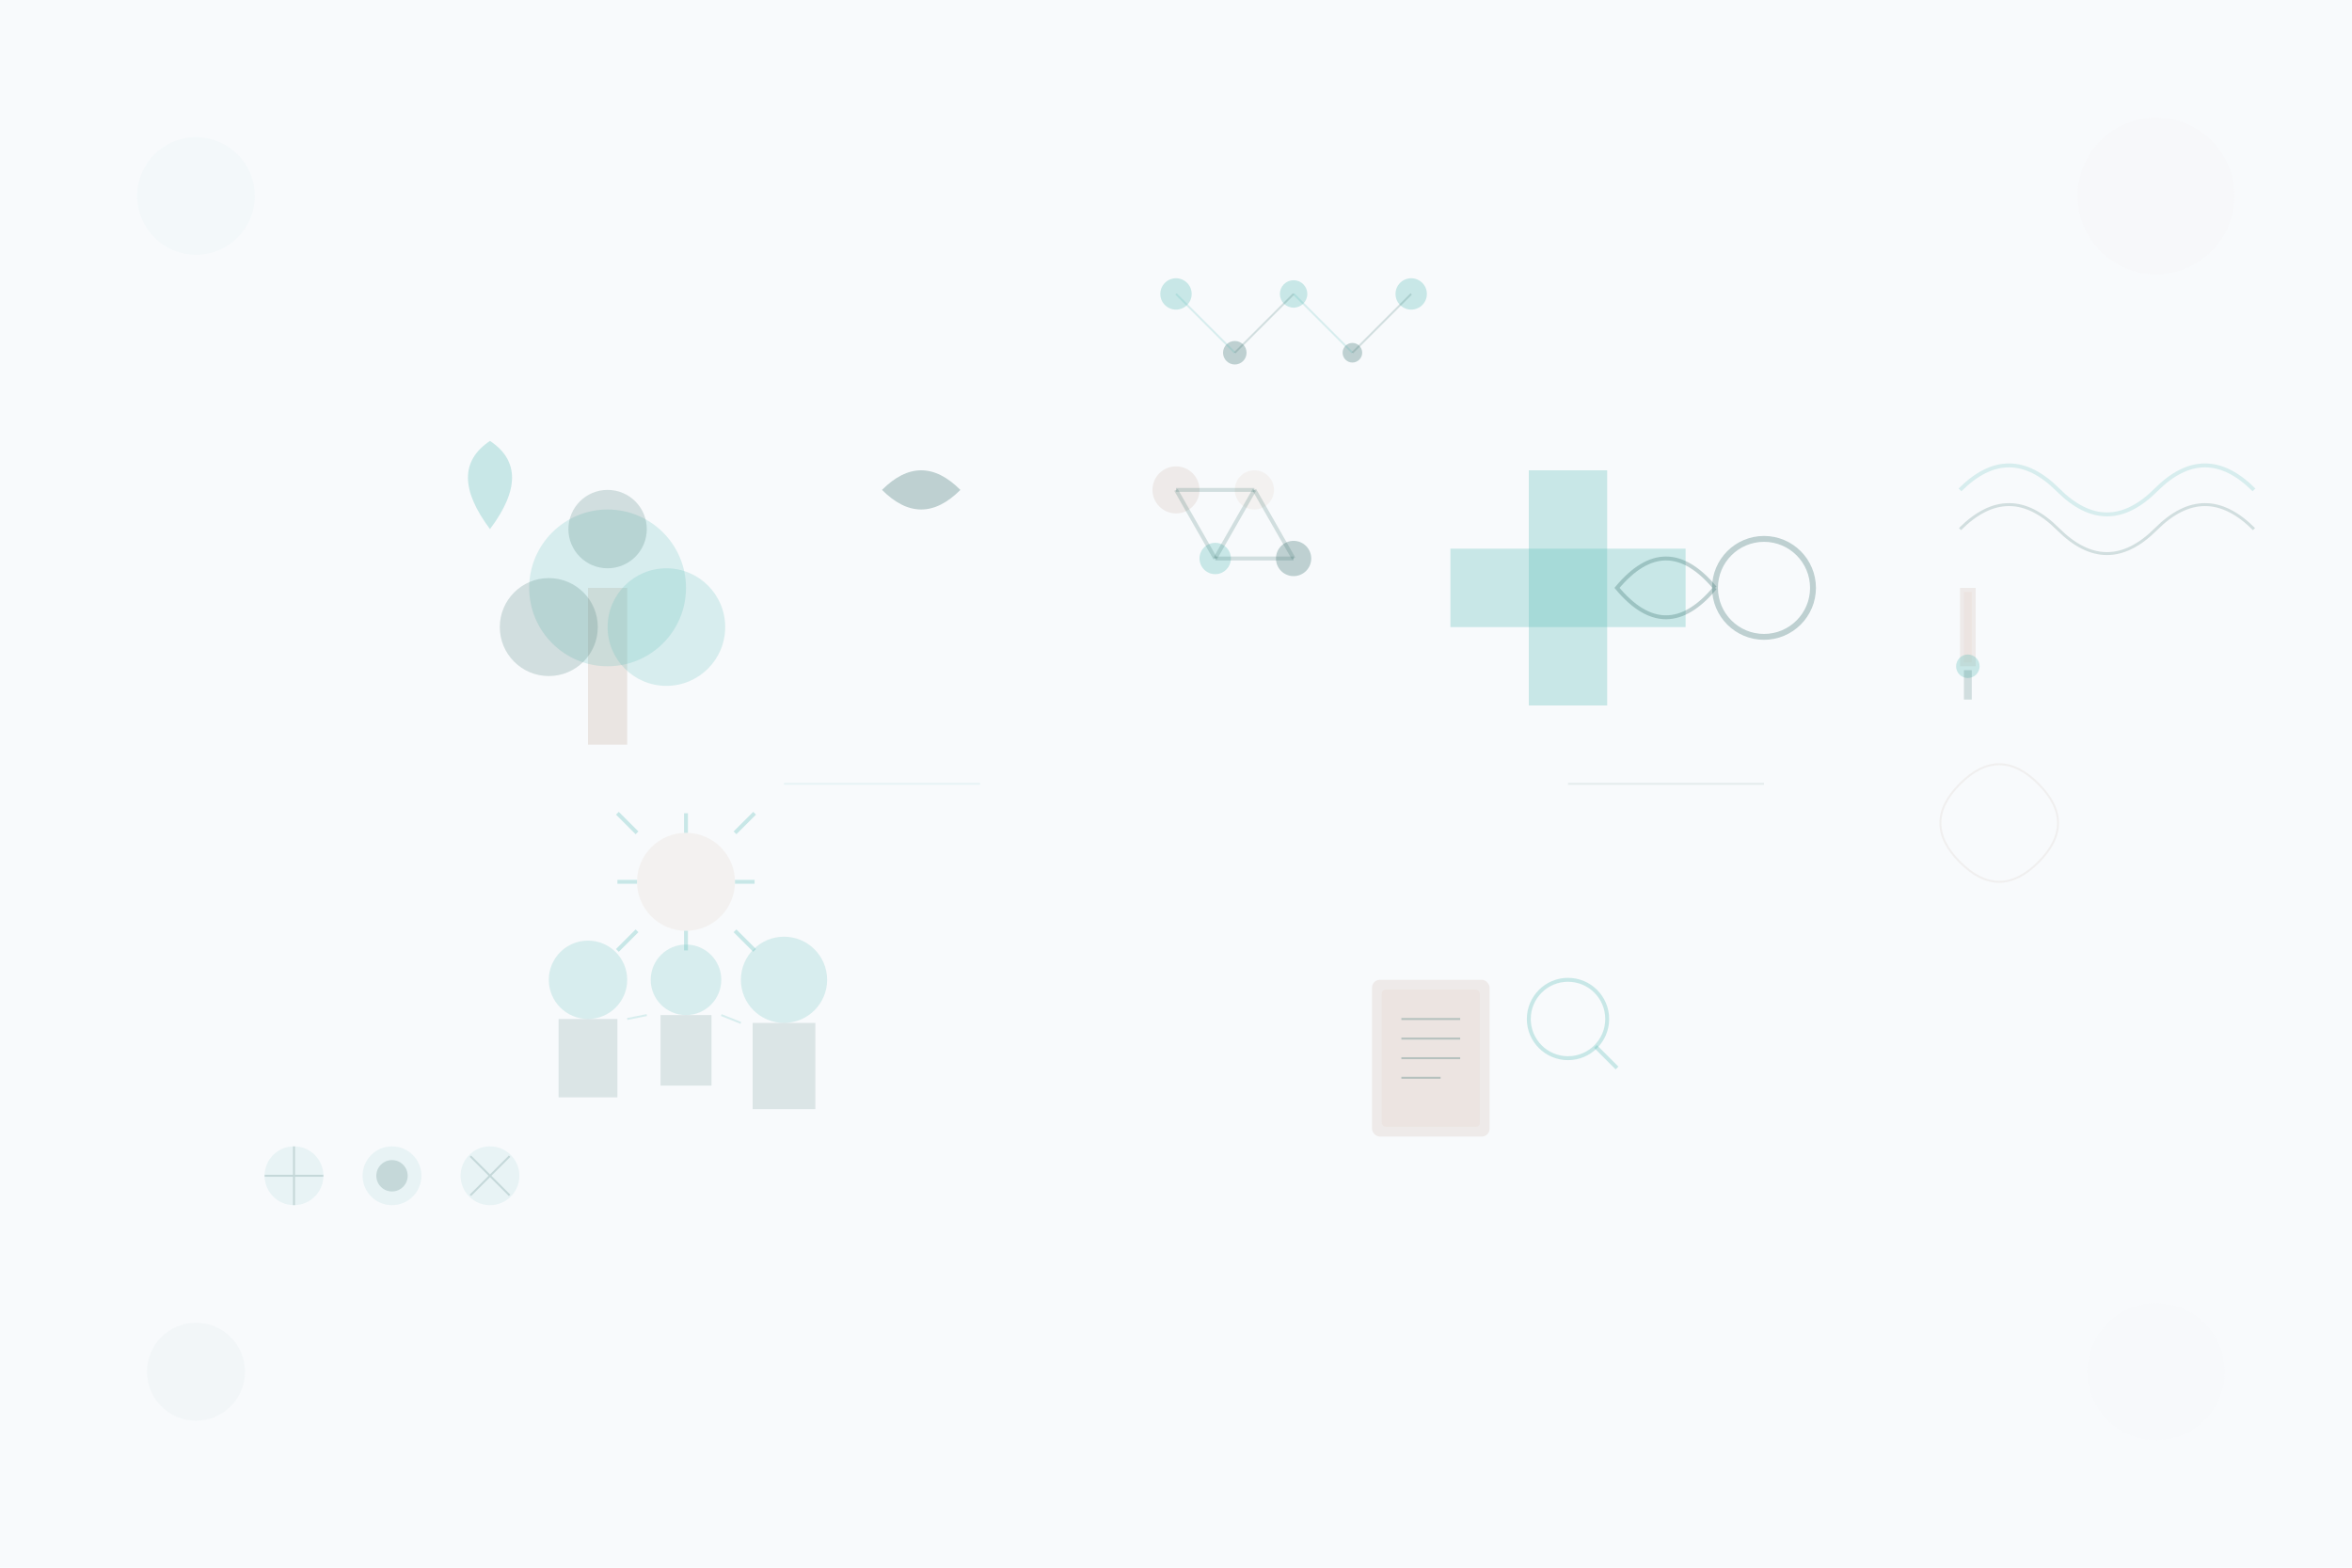 <svg width="1200" height="800" viewBox="0 0 1200 800" fill="none" xmlns="http://www.w3.org/2000/svg">
  <!-- Background -->
  <rect width="1200" height="800" fill="#F8FAFC"/>
  
  <!-- Health and Wellness -->
  <g transform="translate(200, 200)">
    <!-- Wellness Tree -->
    <g transform="translate(100, 100)">
      <!-- Tree Trunk -->
      <rect x="0" y="0" width="20" height="80" fill="#D5C6BC" opacity="0.4"/>
      
      <!-- Tree Leaves -->
      <circle cx="10" cy="0" r="40" fill="#57BBB6" opacity="0.2"/>
      <circle cx="-20" cy="20" r="25" fill="#376F6B" opacity="0.2"/>
      <circle cx="40" cy="20" r="30" fill="#57BBB6" opacity="0.2"/>
      <circle cx="10" cy="-30" r="20" fill="#376F6B" opacity="0.2"/>
    </g>
    
    <!-- Health Symbols -->
    <g transform="translate(50, 50)">
      <!-- Heart -->
      <path d="M0 20 C-15 0 -15 -15 0 -25 C15 -15 15 0 0 20" fill="#57BBB6" opacity="0.3"/>
    </g>
    
    <g transform="translate(250, 50)">
      <!-- Leaf -->
      <path d="M0 0 Q20 -20 40 0 Q20 20 0 0" fill="#376F6B" opacity="0.3"/>
    </g>
    
    <g transform="translate(150, 250)">
      <!-- Sun -->
      <circle cx="0" cy="0" r="25" fill="#E8DCD4" opacity="0.3"/>
      <g>
        <line x1="0" y1="-35" x2="0" y2="-25" stroke="#57BBB6" stroke-width="2" opacity="0.3"/>
        <line x1="0" y1="25" x2="0" y2="35" stroke="#57BBB6" stroke-width="2" opacity="0.3"/>
        <line x1="-35" y1="0" x2="-25" y2="0" stroke="#57BBB6" stroke-width="2" opacity="0.3"/>
        <line x1="25" y1="0" x2="35" y2="0" stroke="#57BBB6" stroke-width="2" opacity="0.3"/>
        <line x1="-25" y1="-25" x2="-35" y2="-35" stroke="#57BBB6" stroke-width="2" opacity="0.3"/>
        <line x1="25" y1="25" x2="35" y2="35" stroke="#57BBB6" stroke-width="2" opacity="0.3"/>
        <line x1="-25" y1="25" x2="-35" y2="35" stroke="#57BBB6" stroke-width="2" opacity="0.3"/>
        <line x1="25" y1="-25" x2="35" y2="-35" stroke="#57BBB6" stroke-width="2" opacity="0.3"/>
      </g>
    </g>
  </g>
  
  <!-- Medical Themes -->
  <g transform="translate(600, 150)">
    <!-- DNA Helix -->
    <g transform="translate(0, 0)">
      <circle cx="0" cy="0" r="8" fill="#57BBB6" opacity="0.3"/>
      <circle cx="30" cy="30" r="6" fill="#376F6B" opacity="0.3"/>
      <circle cx="60" cy="0" r="7" fill="#57BBB6" opacity="0.3"/>
      <circle cx="90" cy="30" r="5" fill="#376F6B" opacity="0.3"/>
      <circle cx="120" cy="0" r="8" fill="#57BBB6" opacity="0.3"/>
      
      <!-- Connecting Lines -->
      <line x1="0" y1="0" x2="30" y2="30" stroke="#57BBB6" stroke-width="1" opacity="0.2"/>
      <line x1="30" y1="30" x2="60" y2="0" stroke="#376F6B" stroke-width="1" opacity="0.2"/>
      <line x1="60" y1="0" x2="90" y2="30" stroke="#57BBB6" stroke-width="1" opacity="0.2"/>
      <line x1="90" y1="30" x2="120" y2="0" stroke="#376F6B" stroke-width="1" opacity="0.2"/>
    </g>
    
    <!-- Molecular Structure -->
    <g transform="translate(0, 100)">
      <circle cx="0" cy="0" r="12" fill="#D5C6BC" opacity="0.3"/>
      <circle cx="40" cy="0" r="10" fill="#E8DCD4" opacity="0.3"/>
      <circle cx="20" cy="35" r="8" fill="#57BBB6" opacity="0.3"/>
      <circle cx="60" cy="35" r="9" fill="#376F6B" opacity="0.3"/>
      
      <!-- Bonds -->
      <line x1="0" y1="0" x2="40" y2="0" stroke="#376F6B" stroke-width="2" opacity="0.2"/>
      <line x1="0" y1="0" x2="20" y2="35" stroke="#376F6B" stroke-width="2" opacity="0.2"/>
      <line x1="40" y1="0" x2="20" y2="35" stroke="#376F6B" stroke-width="2" opacity="0.2"/>
      <line x1="40" y1="0" x2="60" y2="35" stroke="#376F6B" stroke-width="2" opacity="0.2"/>
      <line x1="20" y1="35" x2="60" y2="35" stroke="#376F6B" stroke-width="2" opacity="0.2"/>
    </g>
  </g>
  
  <!-- Professional Healthcare -->
  <g transform="translate(800, 300)">
    <!-- Medical Cross -->
    <g transform="translate(0, 0)">
      <rect x="-20" y="-60" width="40" height="120" fill="#57BBB6" opacity="0.3"/>
      <rect x="-60" y="-20" width="120" height="40" fill="#57BBB6" opacity="0.3"/>
    </g>
    
    <!-- Stethoscope -->
    <g transform="translate(100, 0)">
      <circle cx="0" cy="0" r="25" fill="none" stroke="#376F6B" stroke-width="3" opacity="0.3"/>
      <path d="M-25 0 Q-50 -30 -75 0 Q-50 30 -25 0" fill="none" stroke="#376F6B" stroke-width="2" opacity="0.3"/>
    </g>
    
    <!-- Medical Equipment -->
    <g transform="translate(200, 0)">
      <!-- Syringe -->
      <rect x="0" y="0" width="8" height="40" fill="#D5C6BC" opacity="0.3"/>
      <rect x="2" y="2" width="4" height="36" fill="#E8DCD4" opacity="0.4"/>
      <circle cx="4" cy="40" r="6" fill="#57BBB6" opacity="0.3"/>
      <rect x="2" y="42" width="4" height="15" fill="#376F6B" opacity="0.2"/>
    </g>
  </g>
  
  <!-- Community Health -->
  <g transform="translate(300, 500)">
    <!-- People Icons -->
    <g transform="translate(0, 0)">
      <circle cx="0" cy="0" r="20" fill="#57BBB6" opacity="0.2"/>
      <rect x="-15" y="20" width="30" height="40" fill="#376F6B" opacity="0.15"/>
    </g>
    
    <g transform="translate(50, 0)">
      <circle cx="0" cy="0" r="18" fill="#57BBB6" opacity="0.2"/>
      <rect x="-13" y="18" width="26" height="36" fill="#376F6B" opacity="0.15"/>
    </g>
    
    <g transform="translate(100, 0)">
      <circle cx="0" cy="0" r="22" fill="#57BBB6" opacity="0.2"/>
      <rect x="-16" y="22" width="32" height="44" fill="#376F6B" opacity="0.15"/>
    </g>
    
    <!-- Connection Lines -->
    <line x1="20" y1="20" x2="30" y2="18" stroke="#57BBB6" stroke-width="1" opacity="0.2"/>
    <line x1="68" y1="18" x2="78" y2="22" stroke="#57BBB6" stroke-width="1" opacity="0.2"/>
  </g>
  
  <!-- Educational Elements -->
  <g transform="translate(700, 500)">
    <!-- Book -->
    <rect x="0" y="0" width="60" height="80" rx="4" fill="#D5C6BC" opacity="0.3"/>
    <rect x="5" y="5" width="50" height="70" rx="2" fill="#E8DCD4" opacity="0.4"/>
    <line x1="15" y1="20" x2="45" y2="20" stroke="#376F6B" stroke-width="1" opacity="0.3"/>
    <line x1="15" y1="30" x2="45" y2="30" stroke="#376F6B" stroke-width="1" opacity="0.3"/>
    <line x1="15" y1="40" x2="45" y2="40" stroke="#376F6B" stroke-width="1" opacity="0.3"/>
    <line x1="15" y1="50" x2="35" y2="50" stroke="#376F6B" stroke-width="1" opacity="0.3"/>
  </g>
  
  <g transform="translate(800, 520)">
    <!-- Magnifying Glass -->
    <circle cx="0" cy="0" r="20" fill="none" stroke="#57BBB6" stroke-width="2" opacity="0.3"/>
    <line x1="14" y1="14" x2="25" y2="25" stroke="#57BBB6" stroke-width="2" opacity="0.3"/>
  </g>
  
  <!-- Abstract Health Patterns -->
  <g transform="translate(1000, 200)">
    <!-- Wave Pattern -->
    <path d="M0 50 Q25 25 50 50 Q75 75 100 50 Q125 25 150 50" fill="none" stroke="#57BBB6" stroke-width="2" opacity="0.2"/>
    <path d="M0 70 Q25 45 50 70 Q75 95 100 70 Q125 45 150 70" fill="none" stroke="#376F6B" stroke-width="1.5" opacity="0.2"/>
  </g>
  
  <g transform="translate(1000, 400)">
    <!-- Spiral Pattern -->
    <path d="M0 0 Q20 -20 40 0 Q60 20 40 40 Q20 60 0 40 Q-20 20 0 0" fill="none" stroke="#D5C6BC" stroke-width="1" opacity="0.2"/>
  </g>
  
  <!-- Wellness Icons -->
  <g transform="translate(150, 600)">
    <!-- Yoga Pose -->
    <circle cx="0" cy="0" r="15" fill="#57BBB6" opacity="0.1"/>
    <path d="M0 -15 L0 15 M-15 0 L15 0" stroke="#376F6B" stroke-width="1" opacity="0.2"/>
  </g>
  
  <g transform="translate(200, 600)">
    <!-- Meditation -->
    <circle cx="0" cy="0" r="15" fill="#57BBB6" opacity="0.1"/>
    <circle cx="0" cy="0" r="8" fill="#376F6B" opacity="0.2"/>
  </g>
  
  <g transform="translate(250, 600)">
    <!-- Exercise -->
    <circle cx="0" cy="0" r="15" fill="#57BBB6" opacity="0.1"/>
    <path d="M-10 -10 L10 10 M-10 10 L10 -10" stroke="#376F6B" stroke-width="1" opacity="0.2"/>
  </g>
  
  <!-- Connection Lines -->
  <g transform="translate(400, 400)">
    <line x1="0" y1="0" x2="100" y2="0" stroke="#57BBB6" stroke-width="1" opacity="0.1"/>
  </g>
  
  <g transform="translate(800, 400)">
    <line x1="0" y1="0" x2="100" y2="0" stroke="#376F6B" stroke-width="1" opacity="0.1"/>
  </g>
  
  <!-- Subtle Background Elements -->
  <g transform="translate(100, 100)">
    <circle cx="0" cy="0" r="30" fill="#57BBB6" opacity="0.03"/>
  </g>
  
  <g transform="translate(1100, 100)">
    <circle cx="0" cy="0" r="40" fill="#D5C6BC" opacity="0.03"/>
  </g>
  
  <g transform="translate(100, 700)">
    <circle cx="0" cy="0" r="25" fill="#376F6B" opacity="0.03"/>
  </g>
  
  <g transform="translate(1100, 700)">
    <circle cx="0" cy="0" r="35" fill="#E8DCD4" opacity="0.03"/>
  </g>
</svg>
